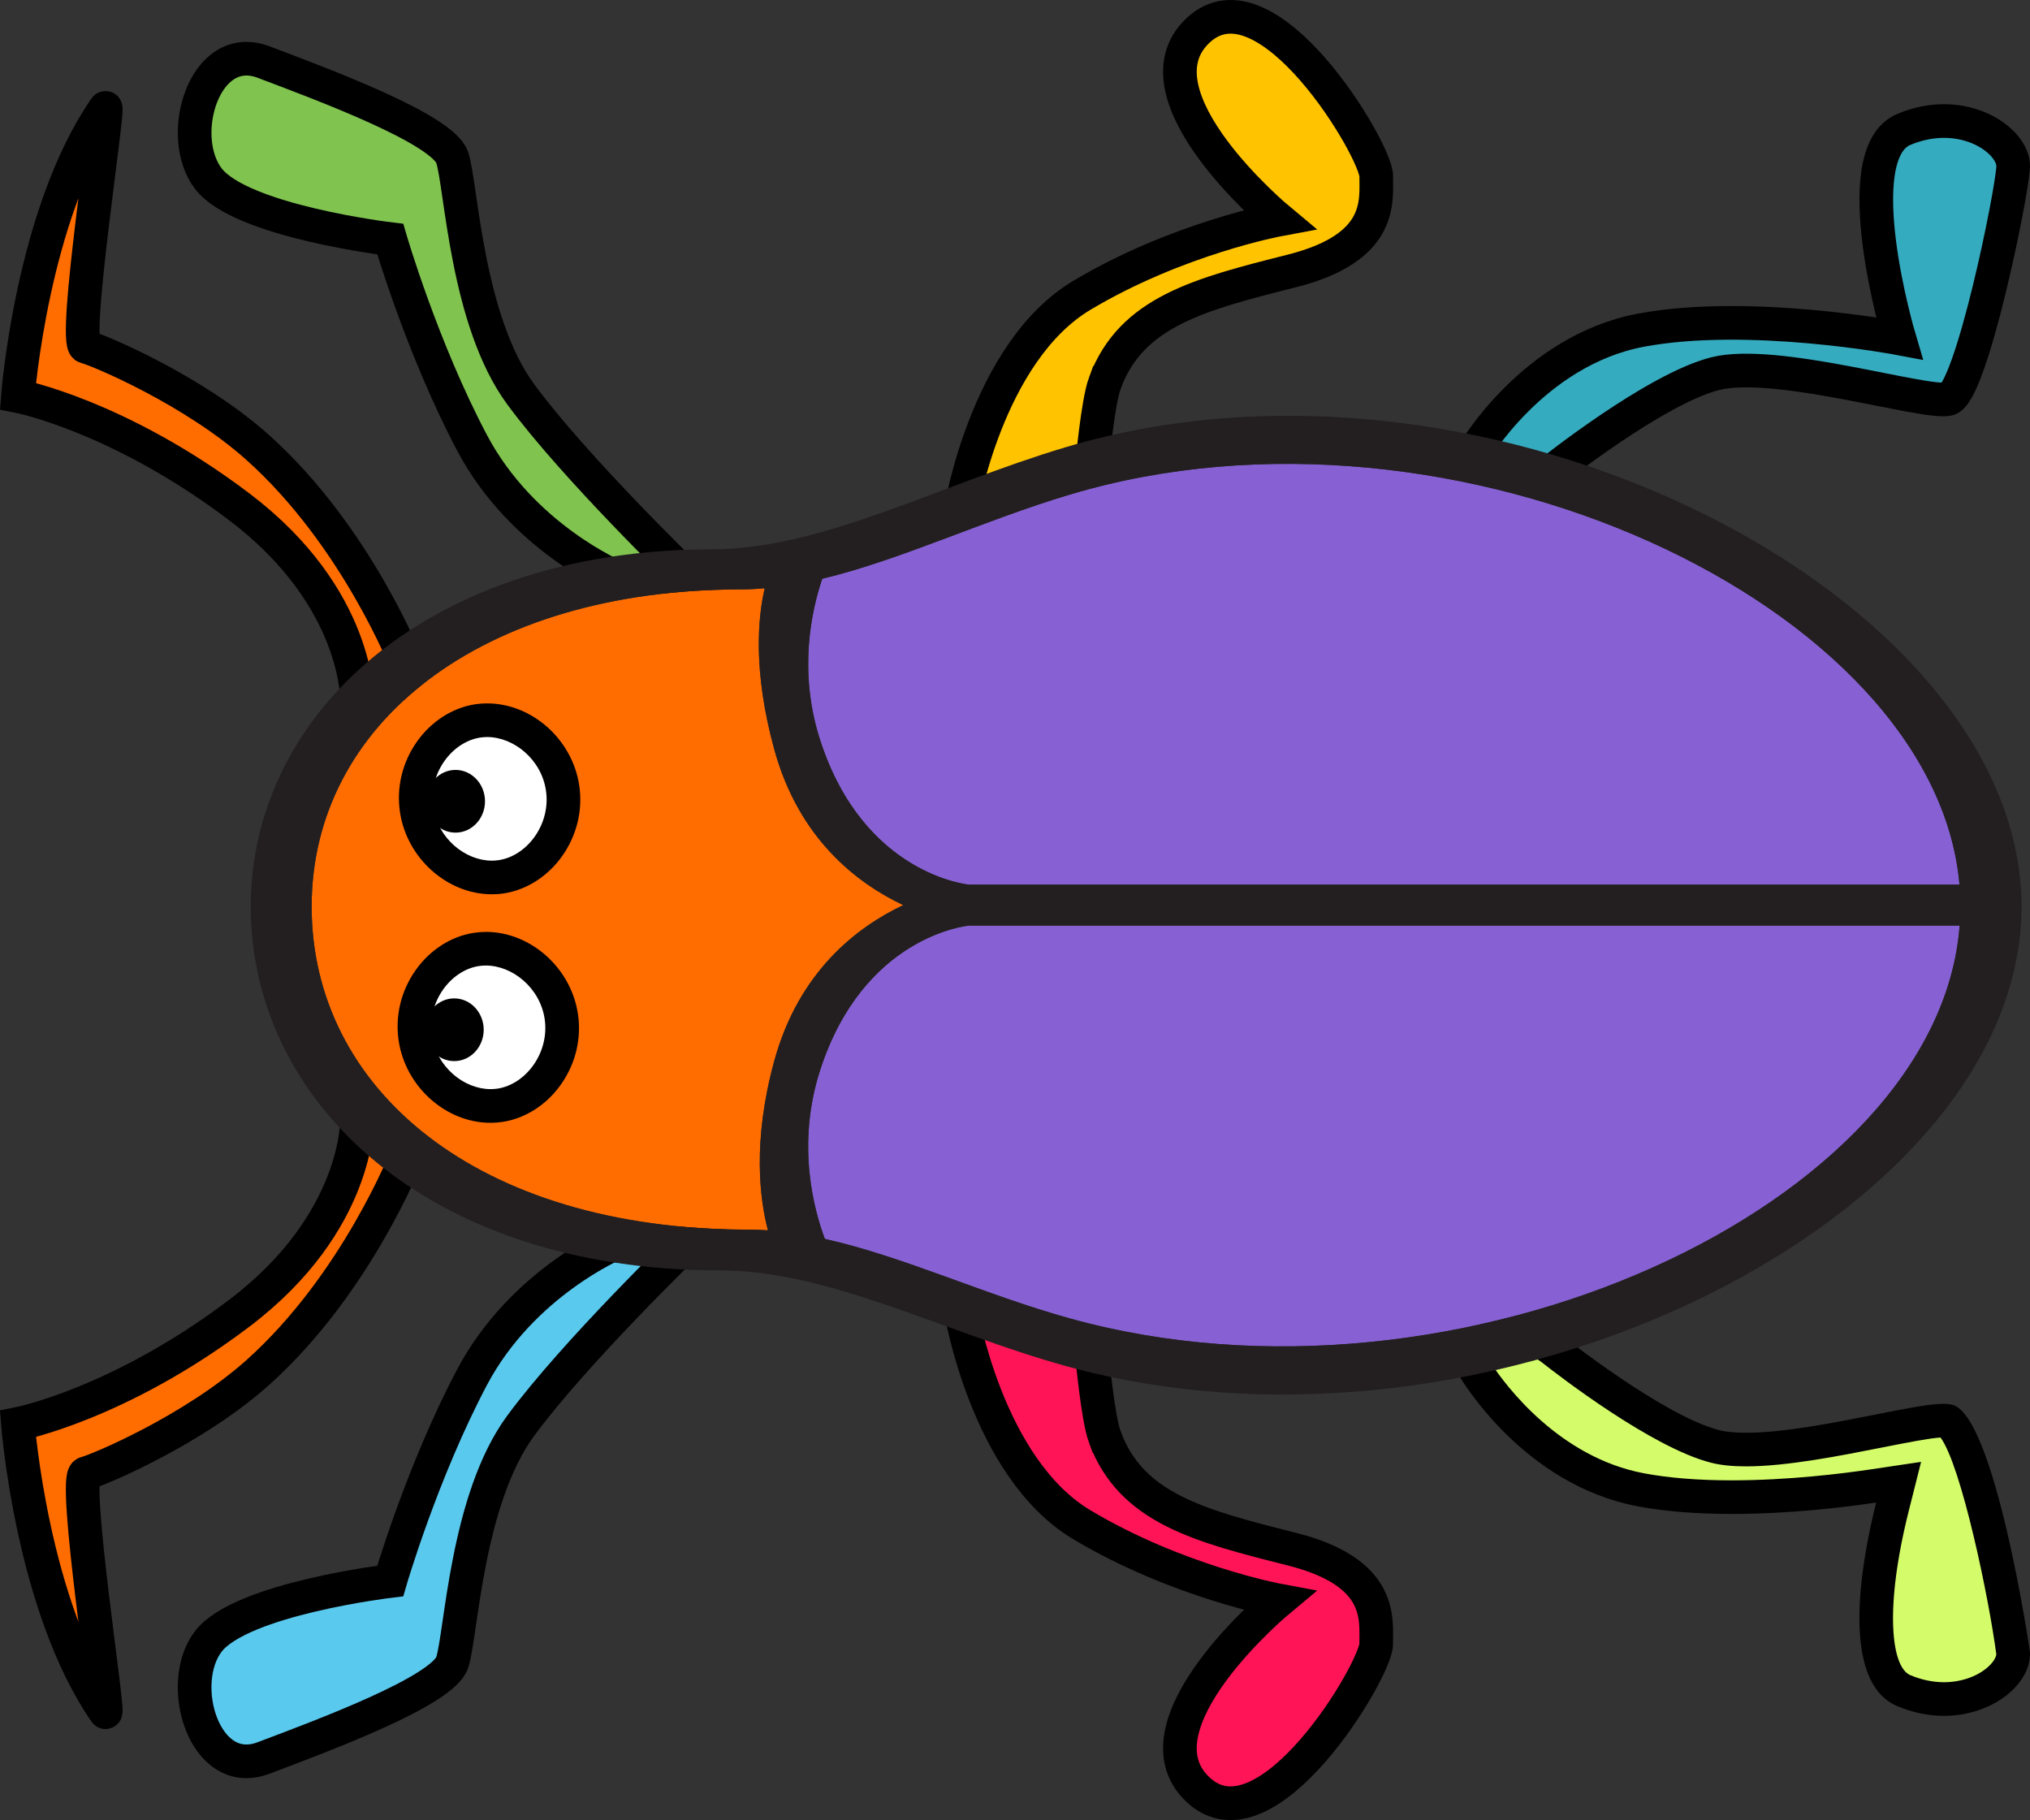 <svg version="1.1" xmlns="http://www.w3.org/2000/svg" xmlns:xlink="http://www.w3.org/1999/xlink" width="84.292" height="75.562" viewBox="0,0,84.292,75.562"><rect x="0" y="0" width="84.292" height="75.562" fill="#333333" stroke="none"/><g transform="translate(-197.045,-142.527)"><g data-paper-data="{&quot;isPaintingLayer&quot;:true}" fill-rule="nonzero" stroke-linecap="butt" stroke-linejoin="miter" stroke-miterlimit="10" stroke-dasharray="" stroke-dashoffset="0" style="mix-blend-mode: normal"><g data-paper-data="{&quot;index&quot;:null}" stroke="none" stroke-width="0.698"><path d="M277.765,213.065v0v0c-0.555,0 -1.116,-0.117 -1.665,-0.349c-1.596,-0.67 -1.291,-4.386 -0.473,-7.639l0.256,-1.015l-1.036,0.154c-1.166,0.174 -3.484,0.466 -5.899,0.466c-1.43,0 -2.699,-0.103 -3.772,-0.306c-4.434,-0.835 -6.847,-4.925 -6.96,-5.12v-0.001c0.003,-0.015 0.313,-1.457 1.524,-1.457c0.499,0 1.066,0.236 1.72,0.71c0.728,0.575 4.483,3.474 6.8,4.067c0.34,0.087 0.773,0.131 1.286,0.131c1.626,0 3.799,-0.43 5.55,-0.777c1.151,-0.228 2.147,-0.424 2.635,-0.424c0.089,0 0.16,0.006 0.194,0.013c0.985,0.474 2.406,7.12 2.714,9.64c0.013,0.31 -0.146,0.653 -0.447,0.967c-0.564,0.589 -1.472,0.94 -2.427,0.94z" fill="#d4fc6a"/><path d="M259.74,198.499c-0.418,0 -0.65,0.394 -0.76,0.661c0.59,0.889 2.802,3.868 6.327,4.532c1.029,0.194 2.254,0.293 3.642,0.293c2.37,0 4.648,-0.287 5.795,-0.458l2.071,-0.309l-0.511,2.031c-1.015,4.036 -0.735,6.488 0.064,6.824c0.466,0.194 0.935,0.293 1.397,0.293c0.757,0 1.494,-0.277 1.923,-0.725c0.179,-0.187 0.241,-0.342 0.251,-0.428c-0.309,-2.344 -1.446,-7.814 -2.316,-9.006c-0.469,0.028 -1.405,0.213 -2.395,0.408c-1.776,0.352 -3.987,0.79 -5.681,0.79c-0.579,0 -1.056,-0.05 -1.459,-0.153c-2.434,-0.623 -6.252,-3.559 -7.041,-4.181c-0.53,-0.38 -0.969,-0.573 -1.306,-0.573M259.74,197.102c0.651,0 1.344,0.274 2.147,0.856c0.042,0.033 4.216,3.347 6.546,3.943c0.283,0.073 0.658,0.109 1.113,0.109c1.553,0 3.691,-0.422 5.409,-0.763c1.239,-0.245 2.218,-0.439 2.775,-0.439c0.145,0 0.268,0.013 0.375,0.038c1.773,0.425 3.227,10.189 3.231,10.284c0.021,0.501 -0.207,1.027 -0.64,1.478c-0.694,0.723 -1.789,1.154 -2.93,1.154c-0.65,0 -1.301,-0.135 -1.937,-0.402c-2.42,-1.016 -1.487,-6.038 -0.88,-8.453c-1.299,0.194 -3.594,0.473 -6.001,0.473c-0.001,0 -0.001,0 -0.001,0c-1.471,0 -2.784,-0.106 -3.901,-0.318c-4.752,-0.894 -7.328,-5.27 -7.436,-5.457l-0.133,-0.229l0.054,-0.261c0.143,-0.697 0.79,-2.015 2.208,-2.015v0v1.397v0z" fill="#000000"/></g><path d="M242.924,202.196v0c1.091,2.955 3.941,3.681 7.752,4.642c3.809,0.962 3.507,2.888 3.513,3.943c0.006,1.054 -4.55,8.729 -7.402,6.042c-2.851,-2.686 3.36,-7.847 3.36,-7.847c0,0 -4.22,-0.781 -8.18,-3.148c-3.961,-2.365 -5.03,-8.927 -5.03,-8.927l5.455,1.892c0,0 0.233,2.595 0.531,3.403z" data-paper-data="{&quot;index&quot;:null}" fill="#ff1557" stroke="#000000" stroke-width="1.397"/><path d="M222.638,194.132h2.965c0,0 -4.679,4.523 -6.936,7.585c-2.253,3.064 -2.462,8.628 -2.841,9.821c-0.378,1.194 -5.396,3.051 -7.844,3.976c-2.448,0.925 -3.647,-3.074 -2.284,-4.845c1.364,-1.77 7.55,-2.506 7.55,-2.506c0,0 1.319,-4.529 3.4,-8.463c2.082,-3.932 5.989,-5.568 5.989,-5.568v0v0z" data-paper-data="{&quot;index&quot;:null}" fill="#59c9ee" stroke="#000000" stroke-width="1.397"/><path d="M258.216,161.356c0,0 2.469,-4.273 6.96,-5.12c4.489,-0.846 10.733,0.337 10.733,0.337c0,0 -2.27,-7.643 0.19,-8.674c2.46,-1.032 4.585,0.462 4.539,1.559c-0.045,1.097 -1.744,9.406 -2.696,9.635c-0.953,0.228 -7.18,-1.693 -9.682,-1.052c-2.503,0.64 -6.809,4.073 -6.809,4.073" data-paper-data="{&quot;index&quot;:null}" fill="#35abbf" stroke="#000000" stroke-width="1.397"/><path d="M242.924,158.421c-0.298,0.807 -0.531,3.402 -0.531,3.402l-5.455,1.892c0,0 1.069,-6.562 5.03,-8.928c3.959,-2.365 8.18,-3.147 8.18,-3.147c0,0 -6.212,-5.159 -3.36,-7.847c2.852,-2.687 7.409,4.987 7.402,6.042c-0.006,1.055 0.296,2.981 -3.513,3.943c-3.811,0.962 -6.661,1.688 -7.752,4.643v0z" data-paper-data="{&quot;index&quot;:null}" fill="#ffc300" stroke="#000000" stroke-width="1.397"/><path d="M222.638,166.486v0v0c0,0 -3.908,-1.636 -5.989,-5.569c-2.081,-3.932 -3.4,-8.463 -3.4,-8.463c0,0 -6.186,-0.735 -7.55,-2.507c-1.363,-1.77 -0.164,-5.77 2.284,-4.846c2.448,0.926 7.466,2.784 7.844,3.977c0.379,1.193 0.587,6.758 2.841,9.821c2.256,3.064 6.936,7.586 6.936,7.586h-2.965z" data-paper-data="{&quot;index&quot;:null}" fill="#80c34f" stroke="#000000" stroke-width="1.397"/><path d="M213.949,170.143v0l-2.077,1.485c0,0 0.105,-4.279 -4.894,-8.061c-4.999,-3.784 -9.189,-4.598 -9.189,-4.598c0,0 0.582,-7.566 3.631,-11.96c0.202,-0.292 -1.378,9.773 -0.824,9.913c0.555,0.141 4.481,1.798 7.138,4.171c4.136,3.696 6.215,9.05 6.215,9.05z" data-paper-data="{&quot;index&quot;:null}" fill="#ff6d00" stroke="#000000" stroke-width="1.397"/><path d="M213.949,190.474c0,0 -2.079,5.353 -6.215,9.048c-2.657,2.372 -6.582,4.03 -7.138,4.173c-0.554,0.14 1.026,10.203 0.824,9.912c-3.048,-4.396 -3.631,-11.962 -3.631,-11.962c0,0 4.19,-0.814 9.189,-4.596c4.999,-3.784 4.894,-8.061 4.894,-8.061l2.077,1.485v0z" data-paper-data="{&quot;index&quot;:null}" fill="#ff6d00" stroke="#000000" stroke-width="1.397"/><g data-paper-data="{&quot;index&quot;:null}" stroke="none" stroke-width="0.698"><path d="M231.104,186.945c1.793,-5.525 6.039,-5.978 6.168,-5.989h41.143c-0.877,11.61 -20.78,20.794 -36.939,16.308c-3.532,-0.978 -6.917,-2.575 -10.178,-3.302c-0.456,-1.215 -1.195,-3.934 -0.193,-7.017v0z" fill="#8761d4"/><path d="M278.409,179.253h-41.124c0,0 -4.359,-0.381 -6.18,-5.989c-0.925,-2.844 -0.367,-5.38 0.083,-6.71c3.252,-0.778 6.667,-2.413 10.286,-3.496c15.983,-4.782 35.931,4.622 36.936,16.194v0z" fill="#8761d4"/><path d="M209.987,180.162c0,-7.543 6.98,-13.165 17.836,-13.165c0.324,0 0.65,-0.019 0.976,-0.046c-0.277,1.177 -0.504,3.398 0.392,6.672c1.016,3.719 3.432,5.571 5.361,6.481c-1.929,0.911 -4.345,2.763 -5.361,6.483c-0.913,3.34 -0.592,5.746 -0.259,7.017c-0.269,-0.019 -0.536,-0.029 -0.802,-0.029c-11.31,0 -18.143,-5.87 -18.143,-13.414v0z" fill="#ff6d00"/><path d="M226.613,165.332c4.559,0 9.409,-2.661 14.659,-4.232c17.608,-5.268 39.712,6.2 39.712,19.066c0,12.866 -21.966,23.992 -39.714,19.065c-5.034,-1.398 -9.797,-3.962 -14.332,-3.962c-12.145,0 -19.48,-7.004 -19.48,-15.103c0,-8.1 7.496,-14.834 19.154,-14.834v0zM228.931,193.604c-0.333,-1.271 -0.654,-3.677 0.259,-7.017c1.016,-3.72 3.432,-5.572 5.361,-6.483c-1.929,-0.911 -4.345,-2.763 -5.361,-6.481c-0.895,-3.274 -0.668,-5.495 -0.392,-6.672c-0.327,0.027 -0.653,0.046 -0.976,0.046c-10.856,0 -17.836,5.622 -17.836,13.165c0,7.544 6.832,13.414 18.142,13.414c0.267,0 0.533,0.009 0.802,0.029v0zM241.474,163.059c-3.62,1.082 -7.034,2.719 -10.287,3.496c-0.45,1.33 -1.007,3.865 -0.083,6.71c1.821,5.608 6.181,5.989 6.181,5.989h41.123c-1.005,-11.573 -20.953,-20.977 -36.934,-16.194v0zM241.475,197.264c16.16,4.485 36.062,-4.698 36.939,-16.308h-41.143c-0.129,0.013 -4.375,0.464 -6.168,5.989c-1.004,3.081 -0.263,5.802 0.191,7.015c3.263,0.728 6.647,2.325 10.18,3.304v0z" fill="#231f20"/></g><g data-paper-data="{&quot;index&quot;:null}" stroke="none" stroke-width="0.698"><g><path d="M217.468,178.957v0v0c-1.518,0 -2.891,-1.235 -3.125,-2.81c-0.127,-0.844 0.077,-1.7 0.574,-2.412c0.488,-0.698 1.207,-1.163 1.971,-1.278c0.128,-0.019 0.256,-0.029 0.386,-0.029c1.522,0 2.897,1.235 3.131,2.811c0.127,0.845 -0.079,1.702 -0.578,2.413c-0.489,0.697 -1.207,1.162 -1.971,1.276c-0.129,0.019 -0.258,0.029 -0.388,0.029z" fill="#ffffff"/><path d="M217.274,173.126c-0.095,0 -0.189,0.007 -0.282,0.021c-1.182,0.177 -2.168,1.491 -1.959,2.895c0.193,1.293 1.331,2.216 2.435,2.216c0.096,0 0.19,-0.007 0.284,-0.021c1.181,-0.176 2.173,-1.49 1.962,-2.895c-0.192,-1.293 -1.339,-2.216 -2.441,-2.216M217.274,171.729c1.86,0 3.539,1.497 3.823,3.408c0.153,1.02 -0.096,2.056 -0.698,2.915c-0.598,0.853 -1.488,1.424 -2.439,1.566c-0.16,0.025 -0.325,0.036 -0.49,0.036c-1.853,0 -3.531,-1.496 -3.816,-3.406c-0.154,-1.022 0.093,-2.057 0.693,-2.916c0.597,-0.854 1.487,-1.426 2.44,-1.568c0.159,-0.023 0.323,-0.036 0.488,-0.036v0v1.397v0z" fill="#000000"/></g><path d="M215.959,174.491c0.338,0 0.644,0.146 0.866,0.382c0.221,0.235 0.359,0.561 0.359,0.92c0,0.36 -0.138,0.685 -0.359,0.92c-0.222,0.236 -0.528,0.382 -0.866,0.382c-0.338,0 -0.644,-0.146 -0.866,-0.382c-0.221,-0.235 -0.359,-0.561 -0.359,-0.92c0,-0.36 0.138,-0.685 0.359,-0.92c0.222,-0.236 0.528,-0.382 0.866,-0.382z" fill="#000000"/></g><g data-paper-data="{&quot;index&quot;:null}" stroke="none" stroke-width="0.698"><g><path d="M217.414,188.443v0v0c-1.518,0 -2.891,-1.235 -3.125,-2.811c-0.127,-0.844 0.077,-1.7 0.574,-2.411c0.488,-0.698 1.207,-1.163 1.971,-1.278c0.128,-0.018 0.256,-0.029 0.386,-0.029c1.522,0 2.897,1.235 3.131,2.811c0.127,0.844 -0.079,1.7 -0.578,2.413c-0.488,0.697 -1.207,1.162 -1.971,1.277c-0.129,0.019 -0.258,0.029 -0.388,0.029z" fill="#ffffff"/><path d="M217.22,182.612c-0.095,0 -0.189,0.007 -0.282,0.02c-1.182,0.177 -2.168,1.491 -1.959,2.895c0.194,1.295 1.331,2.216 2.435,2.216c0.096,0 0.19,-0.007 0.284,-0.02c1.181,-0.177 2.172,-1.491 1.963,-2.895c-0.193,-1.293 -1.339,-2.216 -2.441,-2.216M217.22,181.215c1.86,0 3.539,1.498 3.823,3.409c0.153,1.02 -0.096,2.055 -0.698,2.915c-0.598,0.854 -1.489,1.424 -2.44,1.566c-0.16,0.025 -0.326,0.037 -0.49,0.037c-1.853,0 -3.531,-1.497 -3.816,-3.406c-0.154,-1.022 0.093,-2.057 0.693,-2.916c0.597,-0.854 1.487,-1.425 2.44,-1.567c0.159,-0.024 0.323,-0.037 0.488,-0.037v0v1.397v0z" fill="#000000"/></g><path d="M215.905,183.976c0.338,0 0.644,0.146 0.866,0.382c0.221,0.235 0.359,0.561 0.359,0.92c0,0.36 -0.138,0.685 -0.359,0.92c-0.222,0.236 -0.528,0.382 -0.866,0.382c-0.338,0 -0.644,-0.146 -0.866,-0.382c-0.221,-0.235 -0.359,-0.561 -0.359,-0.92c0,-0.36 0.138,-0.685 0.359,-0.92c0.222,-0.236 0.528,-0.382 0.866,-0.382z" fill="#000000"/></g></g></g></svg>